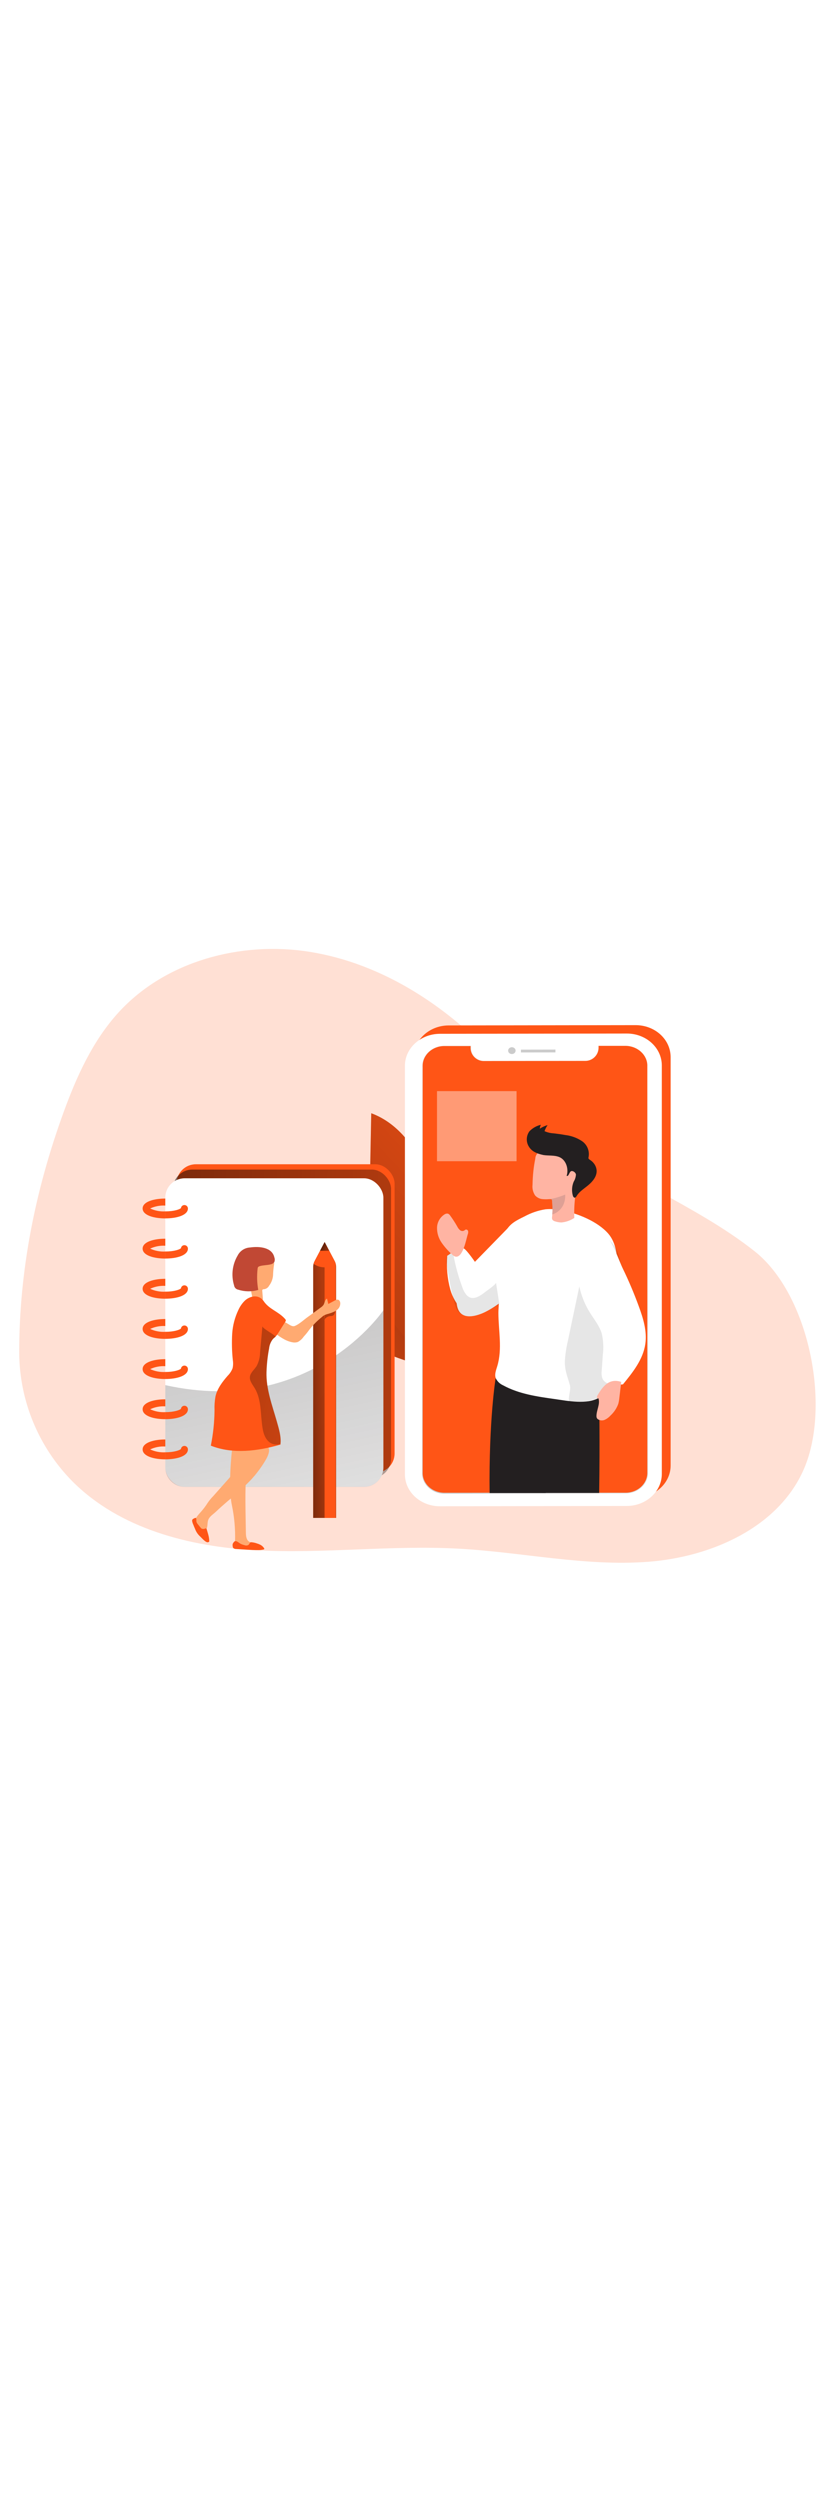 <svg id="_0501_video_tutorial" xmlns="http://www.w3.org/2000/svg" xmlns:xlink="http://www.w3.org/1999/xlink" viewBox="0 0 500 500" data-imageid="video-tutorial-62" imageName="Video Tutorial" class="illustrations_image" style="width: 166px;"><defs><style>.cls-1_video-tutorial-62{fill:#020202;opacity:.1;}.cls-1_video-tutorial-62,.cls-2_video-tutorial-62,.cls-3_video-tutorial-62,.cls-4_video-tutorial-62,.cls-5_video-tutorial-62,.cls-6_video-tutorial-62,.cls-7_video-tutorial-62,.cls-8_video-tutorial-62,.cls-9_video-tutorial-62,.cls-10_video-tutorial-62,.cls-11_video-tutorial-62,.cls-12_video-tutorial-62,.cls-13_video-tutorial-62,.cls-14_video-tutorial-62,.cls-15_video-tutorial-62,.cls-16_video-tutorial-62,.cls-17_video-tutorial-62,.cls-18_video-tutorial-62,.cls-19_video-tutorial-62,.cls-20_video-tutorial-62{stroke-width:0px;}.cls-1_video-tutorial-62,.cls-3_video-tutorial-62,.cls-6_video-tutorial-62{isolation:isolate;}.cls-2_video-tutorial-62{fill:url(#linear-gradient);}.cls-3_video-tutorial-62{opacity:.18;}.cls-3_video-tutorial-62,.cls-20_video-tutorial-62{fill:#68e1fd;}.cls-4_video-tutorial-62{fill:url(#linear-gradient-11-video-tutorial-62);}.cls-5_video-tutorial-62{fill:url(#linear-gradient-10-video-tutorial-62);}.cls-6_video-tutorial-62{opacity:.41;}.cls-6_video-tutorial-62,.cls-17_video-tutorial-62{fill:#fff;}.cls-21_video-tutorial-62{fill:none;stroke:url(#linear-gradient-4-video-tutorial-62);stroke-miterlimit:10;stroke-width:.75px;}.cls-7_video-tutorial-62{fill:url(#linear-gradient-2-video-tutorial-62);}.cls-8_video-tutorial-62{fill:url(#linear-gradient-3-video-tutorial-62);}.cls-9_video-tutorial-62{fill:url(#linear-gradient-8-video-tutorial-62);}.cls-10_video-tutorial-62{fill:url(#linear-gradient-9-video-tutorial-62);}.cls-11_video-tutorial-62{fill:url(#linear-gradient-7-video-tutorial-62);}.cls-12_video-tutorial-62{fill:url(#linear-gradient-5-video-tutorial-62);}.cls-13_video-tutorial-62{fill:url(#linear-gradient-6-video-tutorial-62);}.cls-14_video-tutorial-62{fill:#231f20;}.cls-15_video-tutorial-62{fill:#dea095;}.cls-16_video-tutorial-62{fill:#c14834;}.cls-18_video-tutorial-62{fill:#ffaa71;}.cls-19_video-tutorial-62{fill:#ffb4a3;}</style><linearGradient id="linear-gradient-video-tutorial-62" x1="310.82" y1="3058.75" x2="356.16" y2="2633.98" gradientTransform="translate(-46.77 3340.08) scale(1 -1)" gradientUnits="userSpaceOnUse"><stop offset="0" stop-color="#231f20"/><stop offset=".08" stop-color="#231f20" stop-opacity=".69"/><stop offset=".21" stop-color="#231f20" stop-opacity=".32"/><stop offset="1" stop-color="#231f20" stop-opacity="0"/></linearGradient><linearGradient id="linear-gradient-2-video-tutorial-62" x1="-1268.95" y1="3107.99" x2="-1435.86" y2="2965.81" gradientTransform="translate(1543.83 3340.08) scale(1 -1)" gradientUnits="userSpaceOnUse"><stop offset="0" stop-color="#000"/><stop offset=".13" stop-color="#000" stop-opacity=".69"/><stop offset=".25" stop-color="#000" stop-opacity=".32"/><stop offset="1" stop-color="#000" stop-opacity="0"/></linearGradient><linearGradient id="linear-gradient-3-video-tutorial-62" x1="177.1" y1="2983.72" x2="428.46" y2="3215.99" gradientTransform="translate(-46.77 3340.08) scale(1 -1)" xlink:href="#linear-gradient-2-video-tutorial-62"/><linearGradient id="linear-gradient-4-video-tutorial-62" x1="3325.05" y1="2807.91" x2="3524.89" y2="2648.29" gradientTransform="translate(4067.76 2980.94) rotate(-180) scale(1.09 1)" gradientUnits="userSpaceOnUse"><stop offset="0" stop-color="#fff"/><stop offset="1" stop-color="#cbcbcb"/></linearGradient><linearGradient id="linear-gradient-5-video-tutorial-62" x1="3434.59" y1="2869.99" x2="3434.5" y2="2856.62" gradientTransform="translate(4067.76 2980.94) rotate(-180) scale(1.09 1)" xlink:href="#linear-gradient-4-video-tutorial-62"/><linearGradient id="linear-gradient-6-video-tutorial-62" x1="3447.92" y1="2868.47" x2="3448.66" y2="2858.68" gradientTransform="translate(4039.34 3017.1) rotate(-179.47) scale(1.09 1) skewX(-.04)" xlink:href="#linear-gradient-4-video-tutorial-62"/><linearGradient id="linear-gradient-7-video-tutorial-62" x1="-241.15" y1="3095.03" x2="1749.05" y2="2997.19" gradientTransform="translate(-31 3367.76) scale(1 -1)" xlink:href="#linear-gradient-2-video-tutorial-62"/><linearGradient id="linear-gradient-8-video-tutorial-62" x1="168.03" y1="3208.43" x2="258.72" y2="2790.82" xlink:href="#linear-gradient-video-tutorial-62"/><linearGradient id="linear-gradient-9-video-tutorial-62" x1="201.71" y1="3010.21" x2="366.1" y2="3016.04" gradientTransform="translate(-46.77 3340.08) scale(1 -1)" xlink:href="#linear-gradient-2-video-tutorial-62"/><linearGradient id="linear-gradient-10-video-tutorial-62" x1="217.88" y1="3123.8" x2="266.94" y2="3097.83" gradientTransform="translate(-31 3367.76) scale(1 -1)" xlink:href="#linear-gradient-2-video-tutorial-62"/><linearGradient id="linear-gradient-11-video-tutorial-62" x1="130.01" y1="3025.9" x2="324.16" y2="2983.01" gradientTransform="translate(-46.77 3340.08) scale(1 -1)" xlink:href="#linear-gradient-2-video-tutorial-62"/></defs><g id="background_video-tutorial-62"><path class="cls-3_video-tutorial-62 targetColor" d="M218.91,79.13c-10.5-4.05-21.39-7-32.49-8.79-41.41-6.55-86.74,5.59-114.99,36.51-15.61,17.11-25.36,38.73-33.26,60.52-16.94,46.71-26.64,95.04-26.6,144.59.19,28.91,11.62,56.61,31.88,77.23,28.53,28.76,70.72,39.58,111.16,41.7,40.44,2.13,81-3.17,121.44-.99,38.26,2.06,76.36,10.82,114.55,7.9,38.19-2.92,78.68-20.89,93.79-56.11,16.38-38.21,2.83-105.08-29.73-130.88-36.73-29.1-82.61-44.53-117.82-75.63-15.47-13.63-28.15-30.09-42.52-44.87-21.33-21.92-47.02-40.31-75.42-51.18Z" style="fill: rgb(255, 85, 22);"/><path class="cls-2_video-tutorial-62" d="M381.55,387.19c-90.67,11.63-182.54,2.7-273.96,2.96-6.61,0-15.68,2.75-14.62,9.28,53.17,12.56,108.3,13.55,162.92,14.46l99.41,1.62c22.74.37,45.49.76,68.15-.54,8.46-.47,17.12-1.23,24.73-4.96,21.41-10.48,10.8-24.24-7.65-26.56-19.61-2.39-39.58,1.25-58.97,3.74Z"/></g><g id="character_2_video-tutorial-62"><path class="cls-20_video-tutorial-62 targetColor" d="M160.43,235.98c.11,4.18,2.18,8.01,4.24,11.65,9.33,16.49,19.8,32.74,34.26,44.99,21.27,17.98,49.11,25.75,76.02,33.01-2.4-1.17-5.3-13.57-6.37-16.25-2.08-5.33-4.03-10.72-6.03-16.08-3.15-8.48-9.75-15.3-16.25-21.54-14.64-14.09-32.4-24.51-51.84-30.41-11.03-3.39-22.49-5.19-34.04-5.36Z" style="fill: rgb(255, 85, 22);"/><path class="cls-7_video-tutorial-62" d="M160.43,235.98c.11,4.18,2.18,8.01,4.24,11.65,9.33,16.49,19.8,32.74,34.26,44.99,21.27,17.98,49.11,25.75,76.02,33.01-2.4-1.17-5.3-13.57-6.37-16.25-2.08-5.33-4.03-10.72-6.03-16.08-3.15-8.48-9.75-15.3-16.25-21.54-14.64-14.09-32.4-24.51-51.84-30.41-11.03-3.39-22.49-5.19-34.04-5.36Z"/><path class="cls-20_video-tutorial-62 targetColor" d="M265.67,245.21c-2.19-15.34-4.45-30.87-10.63-45.12-6.17-14.25-16.88-27.16-31.4-32.49-.42,21.99-.85,43.96-1.28,65.93-.24,12.7-.45,25.64,3.25,37.8,6.4,21.32,28.56,46.33,49.92,53.39,3.25-10.25-2.14-25.77-3.66-36.39l-6.21-43.12Z" style="fill: rgb(255, 85, 22);"/><path class="cls-8_video-tutorial-62" d="M265.67,245.21c-2.19-15.34-4.45-30.87-10.63-45.12-6.17-14.25-16.88-27.16-31.4-32.49-.42,21.99-.85,43.96-1.28,65.93-.24,12.7-.45,25.64,3.25,37.8,6.4,21.32,28.56,46.33,49.92,53.39,3.25-10.25-2.14-25.77-3.66-36.39l-6.21-43.12Z"/><path class="cls-20_video-tutorial-62 targetColor" d="M249.23,134.01v246.07c0,10.64,9.44,19.25,21.12,19.22l112.52-.18c11.62,0,21.12-8.64,21.12-19.28v-246.07c0-10.64-9.42-19.25-21.12-19.24l-112.6.18c-11.6.02-21.04,8.66-21.04,19.3ZM259.97,134.17c0-6.5,5.82-11.88,13-11.89h15.86v1.46c.2,4.38,3.92,7.77,8.3,7.57,0,0,0,0,0,0l60.47-.1c4.39.18,8.11-3.21,8.32-7.6v-1.46h16.38c7.16,0,13,5.3,13,11.84v245.32c0,6.5-5.82,11.88-13,11.89l-109.32.16c-7.16,0-13-5.3-13-11.84v-245.35Z" style="fill: rgb(255, 85, 22);"/><path class="cls-17_video-tutorial-62" d="M243.93,138.99v246.15c0,10.63,9.44,19.24,21.12,19.22l112.51-.18c11.62,0,21.12-8.66,21.12-19.3v-246.07c0-10.63-9.44-19.25-21.12-19.22l-112.51.16c-11.68.03-21.12,8.68-21.12,19.24ZM254.67,139.17c0-6.5,5.82-11.88,13-11.89h15.86v1.46c.21,4.39,3.93,7.78,8.32,7.59l60.47-.1c4.39.17,8.09-3.22,8.3-7.6v-1.46h16.38c7.16,0,13,5.3,13,11.86v245.32c0,6.5-5.82,11.88-13,11.89l-109.32.18c-7.16,0-13-5.3-13-11.86v-245.38Z"/><path class="cls-21_video-tutorial-62" d="M254.67,139.24v245.32c0,6.5,5.82,11.86,13,11.86l109.32-.18c7.16,0,13-5.33,13-11.89v-245.35c0-6.5-5.82-11.88-13-11.86h-16.38v1.46c-.21,4.38-3.92,7.78-8.3,7.6l-60.47.1c-4.39.19-8.11-3.2-8.32-7.59v-1.46h-15.86c-7.15.11-13,5.43-13,11.99Z"/><path class="cls-20_video-tutorial-62 targetColor" d="M389.95,138.99v245.32c0,6.5-5.82,11.89-13,11.89h-109.32c-7.16,0-13-5.3-13-11.86v-245.32c0-6.5,5.82-11.89,13-11.89h15.87v1.46c.19,4.37,3.9,7.76,8.27,7.57,0,0,.01,0,.02,0l60.47-.08c4.4.18,8.12-3.22,8.32-7.62v-1.45h16.38c7.18.13,13,5.47,13,11.97Z" style="fill: rgb(255, 85, 22);"/><polygon class="cls-12_video-tutorial-62" points="313.81 130.98 334.6 130.95 334.6 129.26 313.81 129.3 313.81 130.98"/><ellipse class="cls-13_video-tutorial-62" cx="308.35" cy="129.89" rx="2.26" ry="2.06" transform="translate(-1.25 3.02) rotate(-.56)"/><rect class="cls-20_video-tutorial-62 targetColor" x="264.22" y="249.16" width="12.8" height="142.24" rx="5.88" ry="5.88" style="fill: rgb(255, 85, 22);"/><path class="cls-14_video-tutorial-62" d="M360.94,396.32h-34.52l-5.59-58.73,13.53.45,26.58.88s.49,26.43,0,57.4Z"/><path class="cls-14_video-tutorial-62" d="M334.78,333.67l-.42,4.44-5.6,58.26h-33.81c-.52-43.86,3.62-69.14,3.62-69.14l36.21,6.45Z"/><path class="cls-17_video-tutorial-62" d="M275.03,281.12c.21,3.87,1.46,7.26,4.87,8.37.28.11.57.19.86.24,6.19,1.23,14.31-3.48,19.98-7.59,2.35-1.71,4.61-3.55,6.76-5.51v-41.44l-30.12,30.87c-1.59,4.86-2.38,9.95-2.36,15.06Z"/><path class="cls-17_video-tutorial-62" d="M300.48,281.96c0,1.93-.24,3.9-.24,5.85,0,10.71,2.49,21.75-.71,32.25-.71,2.34-1.72,4.87-.89,7.16.93,1.93,2.52,3.45,4.48,4.31,9.44,5.17,20.34,6.74,31,8.24,8.01,1.12,19.37,3.51,26.77-.81,3.15-1.84,4.22-5.26,5.23-8.68,3.25-10.85,4.14-22.53,4.99-33.78.11-1.48.21-2.97.31-4.45.62-10.26.82-20.51.62-30.77-.15-7.44-.73-15.48-5.59-21.12-6.5-7.49-18.98-12.44-28.46-14.18-3.08-.63-6.23-.8-9.36-.52-4.44.7-8.72,2.16-12.67,4.31-4.71,2.32-8.9,4.29-11.23,8.95-2.52,5.41-4.28,11.15-5.22,17.04-.85,5.52-.95,11.12-.29,16.67.28,2.71.99,5.41,1.25,8.12-.02.47.02.96.02,1.41Z"/><path class="cls-1_video-tutorial-62" d="M344.17,342.64c3.1.91,10.27-1.93,12.66-2.36,1.41-.24,2.71-.96,4.13-1.3,7.08-1.77,7.93-21.69,8.63-27.05,1.84-14.17,4.66-28.84,4.87-43.05.32-5.48-.32-10.98-1.88-16.25-1.79-5.17-5.47-9.94-10.63-11.81-9.07-3.25-11.75,25.38-13,31.32l-6.81,32.39c-.96,3.98-1.58,8.02-1.85,12.1-.24,5.67,1.62,9.75,3.02,14.75.83,2.83-1.45,8.22-.32,10.32.26.45.68.79,1.19.93Z"/><path class="cls-19_video-tutorial-62" d="M322.37,217.15c1.14,1.24,2.69,2.02,4.37,2.19,1.4.13,2.81.13,4.21,0h.78c.2-.04.41,0,.58.11.16.16.25.39.24.62.31,2.8.36,5.62.16,8.43h0c0,.5-.08,1.01-.13,1.51-.11.54-.07,1.11.13,1.62.4.58,1.01.98,1.71,1.12,1.23.41,2.51.63,3.8.65,2.77-.26,5.43-1.2,7.75-2.73-.18-4.81.07-9.62.76-14.38.89-6.14,2.5-12.28,1.84-18.46,0-5.57-4.52-10.09-10.09-10.09-.54,0-1.08.04-1.61.13-4.43-.08-8.79,1.11-12.56,3.43-1.14.9-1.82,2.27-1.85,3.72-.49,2.42-.88,4.87-1.14,7.31-.31,2.81-.47,5.62-.52,8.43-.25,2.24.3,4.5,1.56,6.37Z"/><path class="cls-14_video-tutorial-62" d="M327.26,192.77c3.14.52,6.5,0,9.55,1.19,4.16,1.62,5.93,7.1,4.53,11.37,1.2.44,1.43-1.72,2.36-2.6.93-.88,3.02.29,3.25,1.8-.08,1.51-.54,2.98-1.33,4.27-1.13,2.66-1.32,5.62-.55,8.4.19.65.67,1.43,1.33,1.25s1.12-1.28,1.51-1.77c.59-.77,1.25-1.49,1.97-2.14,1.48-1.28,3.07-2.4,4.57-3.66,2.66-2.23,5.13-5.25,4.97-8.71-.08-1.41-.56-2.77-1.36-3.93-.68-1-1.56-1.85-2.58-2.5-.42-.28-.91-.55-.99-1.06-.02-.27.01-.55.1-.81.64-3.62-.88-7.28-3.88-9.39-3.02-2.03-6.48-3.31-10.09-3.74-2.32-.42-4.65-.75-6.99-1.02-1.93-.09-3.83-.53-5.6-1.32.45-1.3,1.08-2.53,1.85-3.67-1.66.49-3.24,1.22-4.7,2.16.08-.81.29-1.6.63-2.34-2.63.63-5.02,2-6.9,3.95-2,2.77-2.1,6.48-.24,9.34,1.8,2.84,4.65,3.98,7.77,4.73l.84.19Z"/><path class="cls-15_video-tutorial-62" d="M330.95,219.41h.78c.2-.04.41,0,.58.11.16.16.25.39.24.62.31,2.8.36,5.62.16,8.43h0s8.12-2.05,7.78-11.97c-3.06,1.27-6.25,2.22-9.5,2.83l-.05-.02Z"/><path class="cls-17_video-tutorial-62" d="M269.41,253.48c-.56,6.84.07,13.73,1.87,20.36,1.33,4.71,3.84,9.01,7.29,12.48,1.26,1.22,3.05,1.73,4.76,1.33,3.1-.57,5.94-2.09,8.12-4.35,5.54-6.12,1.77-15.55,1.77-15.55,0,0-11.47-18.05-14.02-18.78-1.38-.42-4.18.97-6.5,2.32-1.77,1.1-3.3,2.19-3.3,2.19Z"/><path class="cls-1_video-tutorial-62" d="M270.4,266.72c.9,5.23,2.06,10.42,3.48,15.53.39,1.72,1.12,3.34,2.14,4.78,2.88,3.53,8.12,3.25,12.02,2.01,1.27-.41,13.16-5.69,12.67-6.9v-.13l-1.92-12.4c.16,1.01-4.99,4.52-5.67,5.04-3.25,2.49-8.03,6.5-11.86,2.68-1.28-1.45-2.23-3.17-2.78-5.02-2.42-6.49-4.24-13.19-5.44-20.02-1.52-.58-3.22.17-3.8,1.68-.01.03-.02.06-.03.09-.48,1.52-.52,3.15-.11,4.7.39,2.66.83,5.33,1.3,7.96Z"/><path class="cls-17_video-tutorial-62" d="M384.8,283.89c2.68,7.28,5.05,15,3.95,22.66-1.32,9.31-7.51,17.09-13.47,24.37-4.68.7-10.82.6-12.48-3.83-.42-1.43-.53-2.93-.32-4.4l.67-9.6c.55-4.27.33-8.61-.65-12.8-1.41-4.7-4.66-8.56-7.23-12.74-4.19-6.79-6.67-14.48-7.25-22.44-.54-7.47,5.1-31.58,16.12-24.37,4.57,2.99,8.61,15.39,11.01,20.37,3.6,7.4,6.81,14.99,9.65,22.78Z"/><path class="cls-19_video-tutorial-62" d="M359.98,337.47c-.25.37-.39.8-.39,1.25,0,.44.55.84.94.65,1.12,3.44-1.22,7.05-1.22,10.69,0,.33.04.65.15.96.16.4.44.74.8.97,1.24.78,2.79.88,4.11.26,1.31-.61,2.47-1.49,3.43-2.57,2.09-1.92,3.68-4.31,4.65-6.97.34-1.24.56-2.52.67-3.8l1.12-9.47c-7.12-2.32-10.95,2.39-14.25,8.03Z"/><path class="cls-19_video-tutorial-62" d="M281.74,240.66c.27-.61.36-1.29.28-1.95-.12-.68-.75-1.14-1.43-1.04-.39.1-.65.44-.99.63-.83.43-1.85.3-2.55-.32-.68-.61-1.24-1.36-1.62-2.19-1.28-2.24-2.68-4.41-4.21-6.5-.31-.53-.78-.94-1.35-1.19-.68-.14-1.39,0-1.97.37-2.78,1.71-4.52,4.71-4.63,7.98-.07,3.23.89,6.41,2.73,9.07,1.83,2.65,3.97,5.07,6.38,7.2.54.62,1.25,1.07,2.05,1.28,4.52.75,6.47-10.74,7.31-13.34Z"/><rect class="cls-6_video-tutorial-62" x="263.25" y="154.28" width="47.93" height="42.22"/></g><g id="character_1_video-tutorial-62"><rect class="cls-20_video-tutorial-62 targetColor" x="106.34" y="198.34" width="131.37" height="185.87" rx="11.65" ry="11.65" style="fill: rgb(255, 85, 22);"/><rect class="cls-11_video-tutorial-62" x="104.21" y="201.53" width="131.37" height="185.87" rx="11.65" ry="11.65"/><rect class="cls-17_video-tutorial-62" x="99.58" y="206.79" width="131.37" height="185.87" rx="11.65" ry="11.65"/><path class="cls-9_video-tutorial-62" d="M230.95,286.27v94.8c0,6.44-5.23,11.65-11.66,11.65h-108.05c-6.43,0-11.65-5.22-11.65-11.65v-49.68c87.97,19.53,131.37-45.12,131.37-45.12Z"/><path class="cls-20_video-tutorial-62 targetColor" d="M202.46,260.04v151.33h-13.79v-151.33c0-.58.08-1.16.21-1.72h0c.15-.56.36-1.11.63-1.62l.23-.42,5.83-11.05,6.06,11.47c.27.52.47,1.06.62,1.62.14.56.21,1.14.21,1.72Z" style="fill: rgb(255, 85, 22);"/><path class="cls-10_video-tutorial-62" d="M202.46,260.04v151.33h-13.79v-151.33c0-.58.08-1.16.21-1.72h0c.15-.56.36-1.11.63-1.62l.23-.42,5.83-11.05,6.06,11.47c.27.52.47,1.06.62,1.62.14.56.21,1.14.21,1.72Z"/><path class="cls-20_video-tutorial-62 targetColor" d="M195.53,292.11v-33.86h6.69v153.12h-6.69v-118.39c-.17-.76.12-1.56.75-2.03.7-.64,1.59-1.04,2.53-1.14.64.01,1.29-.1,1.88-.34.54-.38.91-.97,1.02-1.62.17-.57.25-1.16.26-1.75.04-.19-.02-.38-.15-.52-.1-.08-.23-.12-.36-.13-.85-.12-1.71-.01-2.5.29-.57.29-1.17.52-1.79.67-.85.1-1.69-.29-2.16-1.01" style="fill: rgb(255, 85, 22);"/><path class="cls-20_video-tutorial-62 targetColor" d="M202.24,258.32c-4.01,2.82-9.36,2.82-13.37,0h0l.86-2.05,5.83-11.05,6.06,11.47c.27.52.47,1.06.62,1.62Z" style="fill: rgb(255, 85, 22);"/><path class="cls-20_video-tutorial-62 targetColor" d="M99.58,223.23c-3.14-.19-6.28.41-9.13,1.74,2.85,1.33,5.99,1.94,9.13,1.75v4.24c-6.81,0-13.66-1.85-13.66-5.98s6.86-5.98,13.66-5.98v4.22Z" style="fill: rgb(255, 85, 22);"/><path class="cls-20_video-tutorial-62 targetColor" d="M113.21,224.97c0,4.13-6.84,5.98-13.63,5.98v-4.22c5.41,0,8.76-1.27,9.42-1.98.14-1.16,1.2-1.98,2.36-1.83,1.05.13,1.84,1.02,1.85,2.08v-.02Z" style="fill: rgb(255, 85, 22);"/><path class="cls-20_video-tutorial-62 targetColor" d="M99.58,247.42c-3.14-.19-6.28.41-9.13,1.74,2.85,1.33,5.99,1.93,9.13,1.74v4.24c-6.81,0-13.66-1.85-13.66-5.98s6.86-5.98,13.66-5.98v4.24Z" style="fill: rgb(255, 85, 22);"/><path class="cls-20_video-tutorial-62 targetColor" d="M113.21,249.16c0,4.13-6.84,5.98-13.63,5.98v-4.24c5.41,0,8.76-1.27,9.42-1.98.14-1.16,1.2-1.98,2.36-1.83,1.05.13,1.84,1.02,1.85,2.08h0Z" style="fill: rgb(255, 85, 22);"/><path class="cls-20_video-tutorial-62 targetColor" d="M99.58,271.6c-3.14-.19-6.28.42-9.13,1.75,2.85,1.33,5.99,1.93,9.13,1.74v4.24c-6.81,0-13.66-1.85-13.66-5.98s6.86-6.01,13.66-6.01v4.26Z" style="fill: rgb(255, 85, 22);"/><path class="cls-20_video-tutorial-62 targetColor" d="M113.21,273.35c0,4.13-6.84,5.98-13.63,5.98v-4.24c5.41,0,8.76-1.27,9.42-1.98.14-1.16,1.2-1.98,2.36-1.83,1.05.13,1.84,1.02,1.85,2.08h0Z" style="fill: rgb(255, 85, 22);"/><path class="cls-20_video-tutorial-62 targetColor" d="M99.58,295.79c-3.14-.19-6.28.42-9.13,1.75,2.85,1.33,5.99,1.93,9.13,1.74v4.24c-6.81,0-13.66-1.85-13.66-5.98s6.86-5.98,13.66-5.98v4.22Z" style="fill: rgb(255, 85, 22);"/><path class="cls-20_video-tutorial-62 targetColor" d="M113.21,297.54c0,4.13-6.84,5.98-13.63,5.98v-4.24c5.41,0,8.76-1.27,9.42-1.98.14-1.16,1.2-1.98,2.36-1.83,1.05.13,1.84,1.02,1.85,2.08h0Z" style="fill: rgb(255, 85, 22);"/><path class="cls-20_video-tutorial-62 targetColor" d="M99.58,319.98c-3.14-.19-6.28.42-9.13,1.75,2.85,1.32,5.99,1.92,9.13,1.74v4.24c-6.81,0-13.66-1.85-13.66-5.98s6.86-5.99,13.66-5.99v4.24Z" style="fill: rgb(255, 85, 22);"/><path class="cls-20_video-tutorial-62 targetColor" d="M113.21,321.73c0,4.13-6.84,5.98-13.63,5.98v-4.24c5.41,0,8.76-1.27,9.42-2,.14-1.16,1.2-1.98,2.36-1.83,1.06.13,1.85,1.03,1.85,2.09Z" style="fill: rgb(255, 85, 22);"/><path class="cls-20_video-tutorial-62 targetColor" d="M99.58,344.17c-3.14-.19-6.28.42-9.13,1.75,2.85,1.32,5.99,1.92,9.13,1.74v4.24c-6.81,0-13.66-1.85-13.66-5.98s6.86-5.99,13.66-5.99v4.24Z" style="fill: rgb(255, 85, 22);"/><path class="cls-20_video-tutorial-62 targetColor" d="M113.21,345.92c0,4.13-6.84,5.98-13.63,5.98v-4.24c5.41,0,8.76-1.27,9.42-2,.14-1.16,1.2-1.98,2.36-1.83,1.06.13,1.85,1.03,1.85,2.09Z" style="fill: rgb(255, 85, 22);"/><path class="cls-20_video-tutorial-62 targetColor" d="M99.58,368.36c-3.14-.19-6.28.42-9.13,1.75,2.85,1.32,5.99,1.92,9.13,1.74v4.24c-6.81,0-13.66-1.85-13.66-5.98s6.86-5.99,13.66-5.99v4.24Z" style="fill: rgb(255, 85, 22);"/><path class="cls-20_video-tutorial-62 targetColor" d="M113.21,370.11c0,4.13-6.84,5.98-13.63,5.98v-4.24c5.41,0,8.76-1.27,9.42-2,.14-1.16,1.2-1.98,2.36-1.83,1.06.13,1.85,1.03,1.85,2.09Z" style="fill: rgb(255, 85, 22);"/><path class="cls-18_video-tutorial-62" d="M159.14,377.98c-2.26,3.62-4.84,7.03-7.72,10.19-4.44,4.62-9.16,8.96-14.13,13-2.45,2.11-4.87,4.24-7.25,6.5-1.95,1.85-4.44,3.12-4.87,5.98-.29,1.62,0,3.74-1.28,4.87-.99.76-2.34.86-3.43.24-1.05-.63-1.92-1.5-2.55-2.55-.28-.38-.48-.8-.62-1.25-.12-.49-.12-1,0-1.49.52-2.37,2.36-4.16,3.95-5.98,1.43-1.63,2.73-3.36,3.88-5.2.96-1.41,2.05-2.73,3.25-3.95l9.39-10.58c3.36-3.79,6.82-7.73,8.35-12.56.41-1.93,1.1-3.79,2.06-5.51,2.4-3.51,8.01-4.03,11.7-2.37,4.48,2.1,1.07,7.78-.73,10.66Z"/><path class="cls-18_video-tutorial-62" d="M139.7,371.04s-2.44,21.25,0,32.74c1.48,7.07,2.12,14.3,1.9,21.53-.8,1.1,0,2.75,1.14,3.49,1.22.64,2.59.94,3.96.86l5.59.19c.66.12,1.33-.05,1.85-.47.73-.8,0-2.13-.97-2.6s-2.13-.5-3.04-1.06c-1.75-1.06-1.98-3.44-2.01-5.49l-.15-8.9c-.21-12.8-.41-25.67,1.62-38.31.11-.57.11-1.16,0-1.74-.43-1.01-1.23-1.82-2.24-2.26-1.02-.68-2.16-1.16-3.36-1.4-1.23-.21-2.48.32-3.17,1.36"/><path class="cls-18_video-tutorial-62" d="M169.54,292.29l3.14,1.72c1.51.83,3.25,2.36,4.87,1.75,2.71-1.06,5.49-3.75,7.88-5.44s5.17-3.74,7.73-5.65c.68-.43,1.27-.98,1.74-1.62.76-1.27.78-3.14,2.11-3.79l.75,3.25,4.11-2.18c.48-.31,1.05-.47,1.62-.45,1.1.19,1.62,1.54,1.48,2.66-.32,3.75-4.18,4.96-7.23,5.9-.83.2-1.63.49-2.39.86-.59.34-1.13.75-1.62,1.22-2.79,2.24-5.31,4.81-7.51,7.64-.99,1.41-2.08,2.75-3.25,4.01-.92,1.36-2.15,2.47-3.59,3.25-1.1.35-2.27.4-3.4.13-4.08-.76-7.85-3.54-11.05-6.06-.36-.28-.75-.71-.52-1.1.13-.17.31-.29.52-.36,1.25-.45,2.37-1.21,3.25-2.21.98-.9,1.48-2.2,1.35-3.53Z"/><path class="cls-18_video-tutorial-62" d="M162.07,271.58c-.61,1.1-1.7,1.85-2.94,2.03-.32-.04-.64.03-.91.19-.21.27-.29.62-.21.96l.32,4.19c.07.33.02.67-.13.97-.25.31-.61.51-1.01.57-1.53.42-3.4.75-4.47-.41-.51-.67-.81-1.47-.88-2.31-1.05-4.75-1.33-9.64-.84-14.48.22-2.97,1.72-5.69,4.11-7.46,2.91-1.75,10.35-2.29,10.04,2.58-.32,1.95-.53,3.91-.63,5.88.02,2.63-.85,5.18-2.45,7.26Z"/><path class="cls-16_video-tutorial-62" d="M165.3,254.5c.31.85.31,1.78,0,2.63-.5.78-1.29,1.32-2.19,1.49-2.19.6-4.55.44-6.69,1.12-.35.09-.67.28-.93.54-.19.31-.3.66-.31,1.02-.49,4.24-.36,8.53.39,12.74-3.95,1.17-8.17,1.12-12.09-.15-1.29-.24-2.28-1.28-2.47-2.58-1.84-6.03-1.07-12.56,2.14-17.98,1.46-2.87,4.35-4.73,7.57-4.87,5.3-.76,13.19-.23,14.57,6.04Z"/><path class="cls-20_video-tutorial-62 targetColor" d="M160.51,323.41c-.32,10.38,3.46,20.15,6.29,30.14,1.25,4.34,2.63,8.81,2.16,13.29,0,.12,0,.24,0,.36-13.7,3.95-28.71,5.91-41.96.65,1.41-7,2.16-14.11,2.24-21.25-.12-2.82.07-5.64.57-8.42,1.07-4.73,4.13-8.74,7.31-12.4,1.29-1.27,2.29-2.79,2.96-4.47.39-1.6.45-3.25.19-4.87-.58-5.36-.71-10.76-.39-16.15.33-4.88,1.58-9.65,3.67-14.07.89-2.01,2.13-3.86,3.66-5.44,1.54-1.59,3.6-2.59,5.8-2.83,2.24-.2,4.41.81,5.7,2.65,3.33,5.13,8.89,6.29,13,10.9.24.22.41.51.47.83,0,.35-.13.69-.36.96-1.41,2.26-2.84,4.52-4.26,6.79-.44.72-.94,1.4-1.49,2.03h0c-.5.52-1.12.94-1.62,1.46-1.31,1.63-2.13,3.6-2.34,5.69-.9,4.67-1.43,9.4-1.59,14.15Z" style="fill: rgb(255, 85, 22);"/><path class="cls-20_video-tutorial-62 targetColor" d="M156.25,427.23l-1.38-.44c-1.1-.41-2.26-.66-3.43-.76-.2-.02-.4.02-.58.1-.23.15-.42.36-.52.62-.19.39-.47.74-.81,1.01-.75.32-1.59.32-2.34,0-.81-.18-1.6-.47-2.34-.84-.73-.41-1.35-.99-2.1-1.35-.42-.23-.92-.27-1.36-.1-.22.13-.4.31-.54.52-.31.33-.54.71-.68,1.14-.08.42-.08.85,0,1.27.02.37.12.73.31,1.06.47.46,1.1.69,1.75.65l6.76.42c2.11.13,4.22.26,6.35.23,1.16.02,2.33-.1,3.46-.37.16,0,.34-.1.39-.26.04-.1.04-.22,0-.32-.8-1.36-2.11-2.35-3.64-2.73" style="fill: rgb(255, 85, 22);"/><path class="cls-20_video-tutorial-62 targetColor" d="M118.2,411.67c.18.67,0,1.41.16,2.08.17.53.45,1.01.81,1.43l1.62,2.01c.18.26.41.48.67.65.72.28,1.52.25,2.21-.08.19-.1.42-.1.62,0,.11.1.18.23.21.37l.94,3.25c.39,1.36.6,2.77.63,4.19-.13.17-.3.31-.5.39-1.49.76-4.06-2.63-5.35-3.72-1.21-1.19-2.13-2.63-2.71-4.22-.37-.83-.71-1.62-1.04-2.5-.38-.77-.63-1.59-.75-2.44,0-.48.26-.92.68-1.14.44-.18,1.59-1.01,1.79-.28Z" style="fill: rgb(255, 85, 22);"/><polygon class="cls-5_video-tutorial-62" points="192.79 250.44 198.33 250.44 195.57 245.2 192.79 250.44"/><path class="cls-4_video-tutorial-62" d="M168.96,366.83c-2,.69-4.19.47-6.01-.6-3.14-1.97-4.39-5.88-4.87-9.54-1.25-8.01-.5-16.68-4.73-23.61-1.28-2.1-3.07-4.22-2.81-6.69s2.68-4.31,4.06-6.5c1.32-2.51,2.03-5.29,2.06-8.12.47-5.28.94-10.58,1.43-15.86,0,1.33,5.85,4.18,7.98,6.22-.5.52-1.12.94-1.62,1.46-1.31,1.63-2.13,3.6-2.34,5.69-.87,4.67-1.37,9.39-1.51,14.13-.32,10.38,3.46,20.15,6.29,30.14,1.17,4.32,2.55,8.79,2.08,13.27Z"/></g></svg>
